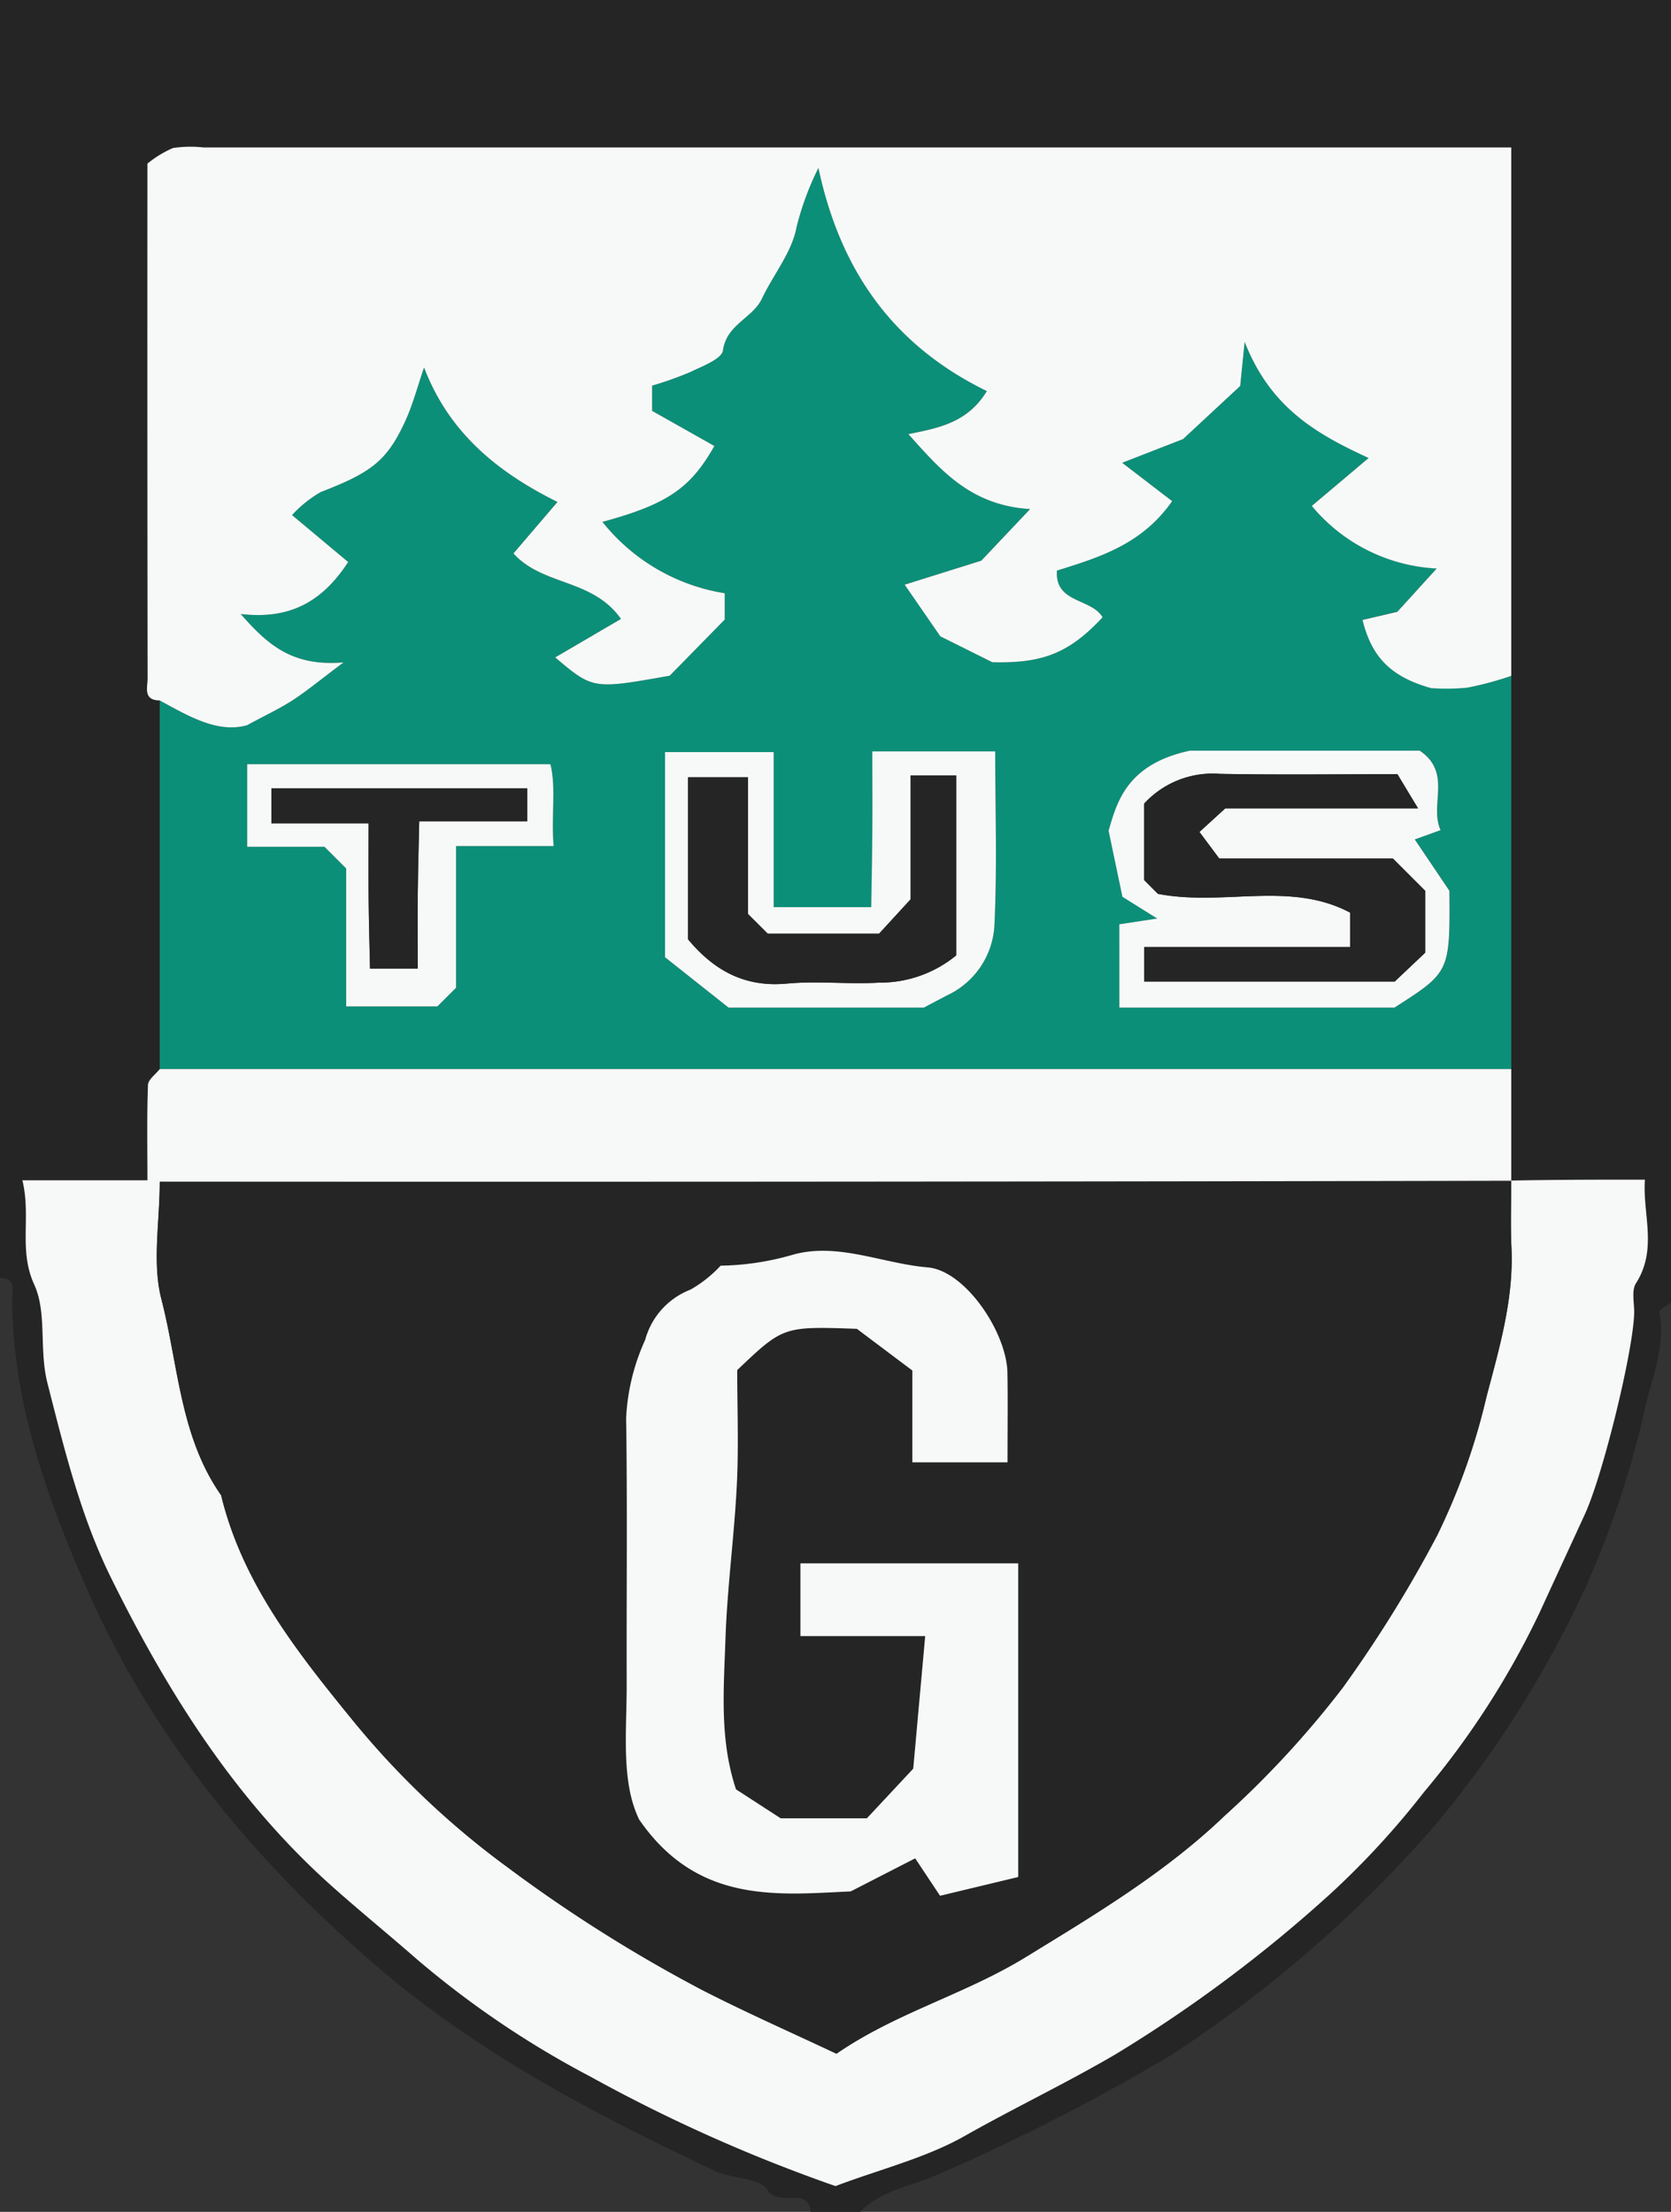 <svg id="Ebene_1" data-name="Ebene 1" xmlns="http://www.w3.org/2000/svg" viewBox="0 0 136 180"><rect x="0" y="0" width="136" height="180" fill="#333333" stroke="none"/><defs><style>.cls-1{fill:#252525;}.cls-2{fill:#0c8f78;}.cls-3{fill:#f7f9f8;}</style></defs><title>Zeichenfläche 1</title><g id="WULUJt"><path class="cls-1" d="M0,104V0H136V106c-.333.262-.988.587-.952.777.515,2.652-.492,5.1-1.1,7.545a75.519,75.519,0,0,1-4.917,14.88,86.091,86.091,0,0,1-12.519,19.672A103.285,103.285,0,0,1,95.3,167.251a167.21,167.21,0,0,1-19.318,9.862c-2,.819-4.347,1.2-5.977,2.887H66c-.29-2.142-2.539-.3-3.55-1.8-.676-1-2.856-.877-4.237-1.525-9.728-4.564-19.282-9.583-27.446-16.575-10.021-8.583-18.4-18.664-23.752-30.925-3.26-7.462-5.965-15.092-6.029-23.394C.981,105.061,1.369,104.013,0,104Zm123-8V12H16.556a9.625,9.625,0,0,0-2.481.048A8.785,8.785,0,0,0,12,13.315q0,21,.014,41.9c0,.721-.388,1.774.986,1.787V87c-.333.431-.938.851-.955,1.293C11.951,90.762,12,93.236,12,96.054H1.824c.728,3.019-.331,5.655.964,8.488,1.059,2.315.379,5.279,1.076,8.02,1.379,5.424,2.711,10.856,5.184,15.86,4.6,9.307,10.093,18.041,17.937,25.049,2.294,2.05,4.682,3.992,7,6.018a76.527,76.527,0,0,0,14.059,9.5A129.336,129.336,0,0,0,68,177.9c3.68-1.386,7.362-2.29,10.536-4.089,4.048-2.293,8.255-4.29,12.28-6.65a113.868,113.868,0,0,0,17.51-13.089,67.555,67.555,0,0,0,7.593-8.263,68.136,68.136,0,0,0,9.415-14.637c1.216-2.662,2.452-5.314,3.669-7.975,1.482-3.243,3.923-13.239,4-16.332.021-.82-.238-1.83.143-2.427,1.781-2.791.53-5.621.731-8.438Z"/><path class="cls-2" d="M13,87V57c2.374,1.294,4.723,2.687,7.106,2.018,1.542-.835,2.675-1.362,3.714-2.035,1.123-.728,2.158-1.592,4.14-3.077-4.122.339-6.119-1.367-8.37-3.942,3.949.465,6.609-.949,8.748-4.227L23.77,41.916a9.743,9.743,0,0,1,2.33-1.872c4.084-1.577,5.386-2.516,6.878-5.763.625-1.362,1-2.837,1.537-4.38,2,5.267,5.926,8.506,10.858,10.947l-3.583,4.19c2.4,2.656,6.418,2.03,8.752,5.329L45.188,53.5c3.078,2.6,3.078,2.6,9.321,1.484l4.476-4.566V48.274a15.932,15.932,0,0,1-9.953-5.806c5.231-1.429,7.151-2.7,9.109-6.178l-5.067-2.858V31.38a28.47,28.47,0,0,0,3.119-1.111c.977-.474,2.549-1.054,2.648-1.758.3-2.128,2.411-2.607,3.174-4.214.927-1.951,2.436-3.761,2.812-5.8a23.326,23.326,0,0,1,1.787-4.838c1.82,8.536,6.208,14.5,13.709,18.161-1.569,2.569-3.9,3-6.387,3.5,2.621,2.92,5.035,5.805,9.91,6.1l-3.977,4.2-6.235,1.954,2.9,4.2,4.227,2.113c4.1.105,6.264-.739,8.978-3.658-.91-1.566-3.913-1.137-3.712-3.8,3.494-1.09,6.931-2.146,9.374-5.652l-4.063-3.125,4.954-1.929,4.65-4.321.363-3.592c2.1,5.375,5.845,7.5,10.091,9.453l-4.627,3.9a14.123,14.123,0,0,0,10.167,5.094l-3.207,3.525-2.831.662c.711,2.886,2.169,4.6,5.584,5.548a17.344,17.344,0,0,0,2.936-.038A26.043,26.043,0,0,0,123,55V87Zm78.1-5H113.5c4.525-2.892,4.525-2.892,4.477-9.508l-2.818-4.179,2.1-.759c-.943-2.069.966-4.656-1.7-6.467h-18.7c-5.172,1.1-5.953,4.239-6.622,6.516.464,2.211.78,3.72,1.128,5.378l2.829,1.767-3.083.47ZM59.3,82H75.182c.8-.42,1.351-.711,1.9-1a6.683,6.683,0,0,0,3.847-5.637C81.165,70.6,81,65.816,81,61.149H71c0,2.282.013,4.422,0,6.562-.016,2.105-.061,4.209-.09,6.112H62.97V61.205H54.131V77.9ZM28.176,70.676V81.9H35.6l1.516-1.516V68.853h7.943c-.22-2.41.223-4.666-.262-6.663H20.117v6.72H26.41Z"/><path class="cls-3" d="M123,55a26.043,26.043,0,0,1-3.586.962,17.344,17.344,0,0,1-2.936.038c-3.415-.952-4.873-2.662-5.584-5.548l2.831-.662,3.207-3.525a14.123,14.123,0,0,1-10.167-5.094l4.627-3.9c-4.246-1.952-7.99-4.078-10.091-9.453l-.363,3.592-4.65,4.321-4.954,1.929L95.4,40.781c-2.443,3.506-5.88,4.562-9.374,5.652-.2,2.666,2.8,2.237,3.712,3.8-2.714,2.919-4.879,3.763-8.978,3.658L76.53,51.781l-2.9-4.2,6.235-1.954,3.977-4.2c-4.875-.3-7.289-3.181-9.91-6.1,2.486-.5,4.818-.93,6.387-3.5-7.5-3.664-11.889-9.625-13.709-18.161A23.326,23.326,0,0,0,64.827,18.5c-.376,2.034-1.885,3.844-2.812,5.8-.763,1.607-2.876,2.086-3.174,4.214-.1.7-1.671,1.284-2.648,1.758a28.47,28.47,0,0,1-3.119,1.111v2.052l5.067,2.858c-1.958,3.48-3.878,4.749-9.109,6.178a15.932,15.932,0,0,0,9.953,5.806v2.143l-4.476,4.566C48.266,56.1,48.266,56.1,45.188,53.5l5.354-3.132c-2.334-3.3-6.351-2.673-8.752-5.329l3.583-4.19c-4.932-2.441-8.858-5.68-10.858-10.947-.532,1.543-.912,3.018-1.537,4.38-1.492,3.247-2.794,4.186-6.878,5.763a9.743,9.743,0,0,0-2.33,1.872l4.568,3.821c-2.139,3.278-4.8,4.692-8.748,4.227,2.251,2.575,4.248,4.281,8.37,3.942-1.982,1.485-3.017,2.349-4.14,3.077-1.039.673-2.172,1.2-3.714,2.035C17.723,59.687,15.374,58.294,13,57c-1.374-.013-.985-1.066-.986-1.787Q11.985,34.29,12,13.315a8.785,8.785,0,0,1,2.075-1.267A9.625,9.625,0,0,1,16.556,12H123Z"/><path class="cls-3" d="M13,87H123v9.083q-54.917.124-110,.083c0,3.307-.626,6.613.136,9.559,1.389,5.369,1.509,11.181,4.864,15.959,1.7,7.07,6.135,12.689,10.52,18.08a68.5,68.5,0,0,0,12.82,12.211,119.684,119.684,0,0,0,15.877,10c3.565,1.821,7.232,3.44,10.862,5.152,4.83-3.337,10.441-4.824,15.379-7.851,5.686-3.485,11.37-6.879,16.187-11.491a78.134,78.134,0,0,0,9.647-10.458,103.961,103.961,0,0,0,7.66-12.35,52.821,52.821,0,0,0,4.032-11.319c1.052-3.985,2.227-7.957,2.03-12.164-.085-1.829-.014-3.665-.014-5.415C126.5,96,130,96,133.876,96c-.2,2.817,1.05,5.647-.731,8.438-.381.6-.122,1.607-.143,2.427-.08,3.093-2.521,13.089-4,16.332-1.217,2.661-2.453,5.313-3.669,7.975a68.136,68.136,0,0,1-9.415,14.637,67.555,67.555,0,0,1-7.593,8.263,113.868,113.868,0,0,1-17.51,13.089c-4.025,2.36-8.232,4.357-12.28,6.65-3.174,1.8-6.856,2.7-10.536,4.089a129.336,129.336,0,0,1-19.956-8.913,76.527,76.527,0,0,1-14.059-9.5c-2.314-2.026-4.7-3.968-7-6.018-7.844-7.008-13.337-15.742-17.937-25.049-2.473-5-3.8-10.436-5.184-15.86-.7-2.741-.017-5.7-1.076-8.02-1.295-2.833-.236-5.469-.964-8.488H12c0-2.818-.049-5.292.045-7.761C12.062,87.851,12.667,87.431,13,87Z"/><path class="cls-3" d="M91.1,82V75.218l3.083-.47-2.829-1.767c-.348-1.658-.664-3.167-1.128-5.378.669-2.277,1.45-5.413,6.622-6.516h18.7c2.671,1.811.762,4.4,1.7,6.467l-2.1.759,2.818,4.179c.048,6.616.048,6.616-4.477,9.508Zm3.139-9.26c5.369,1.035,10.726-1.075,15.643,1.529v2.8H93.124v2.807h20.391L116,77.526c0-1.716,0-3.376,0-5.035l-2.627-2.627H99.234L97.621,67.7l2.1-1.917h15.692L113.735,63c-4.866,0-9.662.062-14.456-.027a7.574,7.574,0,0,0-6.16,2.423v6.223Z"/><path class="cls-3" d="M59.3,82l-5.173-4.1V61.205H62.97V73.823h7.936c.029-1.9.074-4.007.09-6.112.017-2.14,0-4.28,0-6.562H81c0,4.667.165,9.451-.068,14.214A6.683,6.683,0,0,1,77.085,81c-.552.289-1.1.58-1.9,1ZM56,76.441c2.111,2.539,4.626,3.926,8.052,3.6,2.477-.232,5,.069,7.491-.078a9.776,9.776,0,0,0,6.279-2.215V63.1H74.116V73.181l-2.568,2.8H62.484l-1.605-1.6V63.252H56Z"/><path class="cls-3" d="M28.176,70.676,26.41,68.91H20.117V62.19H44.8c.485,2,.042,4.253.262,6.663H37.118V80.382L35.6,81.9H28.176ZM42.91,64.16H22.093V67H30c0,2.306-.016,4.275,0,6.243.019,1.929.076,3.857.113,5.587H34c0-2.14-.015-4.11,0-6.079.02-1.926.075-3.851.118-5.916H42.91Z"/><path class="cls-1" d="M123,96.166c0,1.667-.071,3.5.014,5.332.2,4.207-.978,8.179-2.03,12.164a52.821,52.821,0,0,1-4.032,11.319,103.961,103.961,0,0,1-7.66,12.35,78.134,78.134,0,0,1-9.647,10.458c-4.817,4.612-10.5,8.006-16.187,11.491-4.938,3.027-10.549,4.514-15.379,7.851-3.63-1.712-7.3-3.331-10.862-5.152a119.684,119.684,0,0,1-15.877-10,68.5,68.5,0,0,1-12.82-12.211c-4.385-5.391-8.822-11.01-10.52-18.08-3.355-4.778-3.475-10.59-4.864-15.959-.762-2.946-.136-6.252-.136-9.559ZM69.239,153.919l5.247-2.692,2.024,3.047,6.361-1.527V127.223H65.146v5.917H75.3c-.366,4.057-.7,7.74-.974,10.791l-3.773,4.04H63.539L59.9,145.614c-1.363-4.081-.993-8.18-.859-12.217.139-4.195.717-8.373.926-12.568.156-3.139.031-6.292.031-9.334,3.749-3.565,3.749-3.565,9.74-3.359l4.514,3.393V119H82c0-2.658.03-4.968-.007-7.277-.054-3.289-3.423-8.324-6.489-8.584-3.694-.313-7.365-2.074-11.017-1.019a22.214,22.214,0,0,1-5.836.879,10.219,10.219,0,0,1-2.459,1.948,6.1,6.1,0,0,0-3.684,4.092,17.323,17.323,0,0,0-1.548,6.366c.109,7.154.025,14.31.046,21.465.012,4.022-.49,8.107,1.016,11.2C56.759,154.944,63.241,154.2,69.239,153.919Z"/><path class="cls-1" d="M94.24,72.74l-1.121-1.121V65.4a7.574,7.574,0,0,1,6.16-2.423c4.794.089,9.59.027,14.456.027l1.677,2.785H99.72l-2.1,1.917,1.613,2.162h14.13c.982.982,1.8,1.8,2.629,2.627,0,1.659,0,3.319,0,5.035l-2.48,2.348H93.124V77.067h16.759v-2.8C104.966,71.665,99.609,73.775,94.24,72.74Z"/><path class="cls-1" d="M56,76.441V63.252h4.879V74.379l1.605,1.6h9.064l2.568-2.8V63.1h3.706V77.752a9.776,9.776,0,0,1-6.279,2.215c-2.49.147-5.014-.154-7.491.078C60.626,80.367,58.111,78.98,56,76.441Z"/><path class="cls-1" d="M42.91,64.16v2.673H34.122c-.043,2.065-.1,3.99-.118,5.916-.019,1.969,0,3.939,0,6.079H30.118c-.037-1.73-.094-3.658-.113-5.587C29.984,71.273,30,69.3,30,67H22.093V64.16Z"/><path class="cls-3" d="M69.239,153.919c-6,.282-12.48,1.025-17.217-5.845-1.506-3.1-1-7.182-1.016-11.2-.021-7.155.063-14.311-.046-21.465a17.323,17.323,0,0,1,1.548-6.366,6.1,6.1,0,0,1,3.684-4.092A10.219,10.219,0,0,0,58.651,103a22.214,22.214,0,0,0,5.836-.879c3.652-1.055,7.323.706,11.017,1.019,3.066.26,6.435,5.3,6.489,8.584.037,2.309.007,4.619.007,7.277H74.254v-7.471l-4.514-3.393c-5.991-.206-5.991-.206-9.74,3.359,0,3.042.125,6.195-.031,9.334-.209,4.2-.787,8.373-.926,12.568-.134,4.037-.5,8.136.859,12.217l3.637,2.357h7.015l3.773-4.04c.275-3.051.608-6.734.974-10.791H65.146v-5.917H82.871v25.524l-6.361,1.527-2.024-3.047Z"/></g></svg>